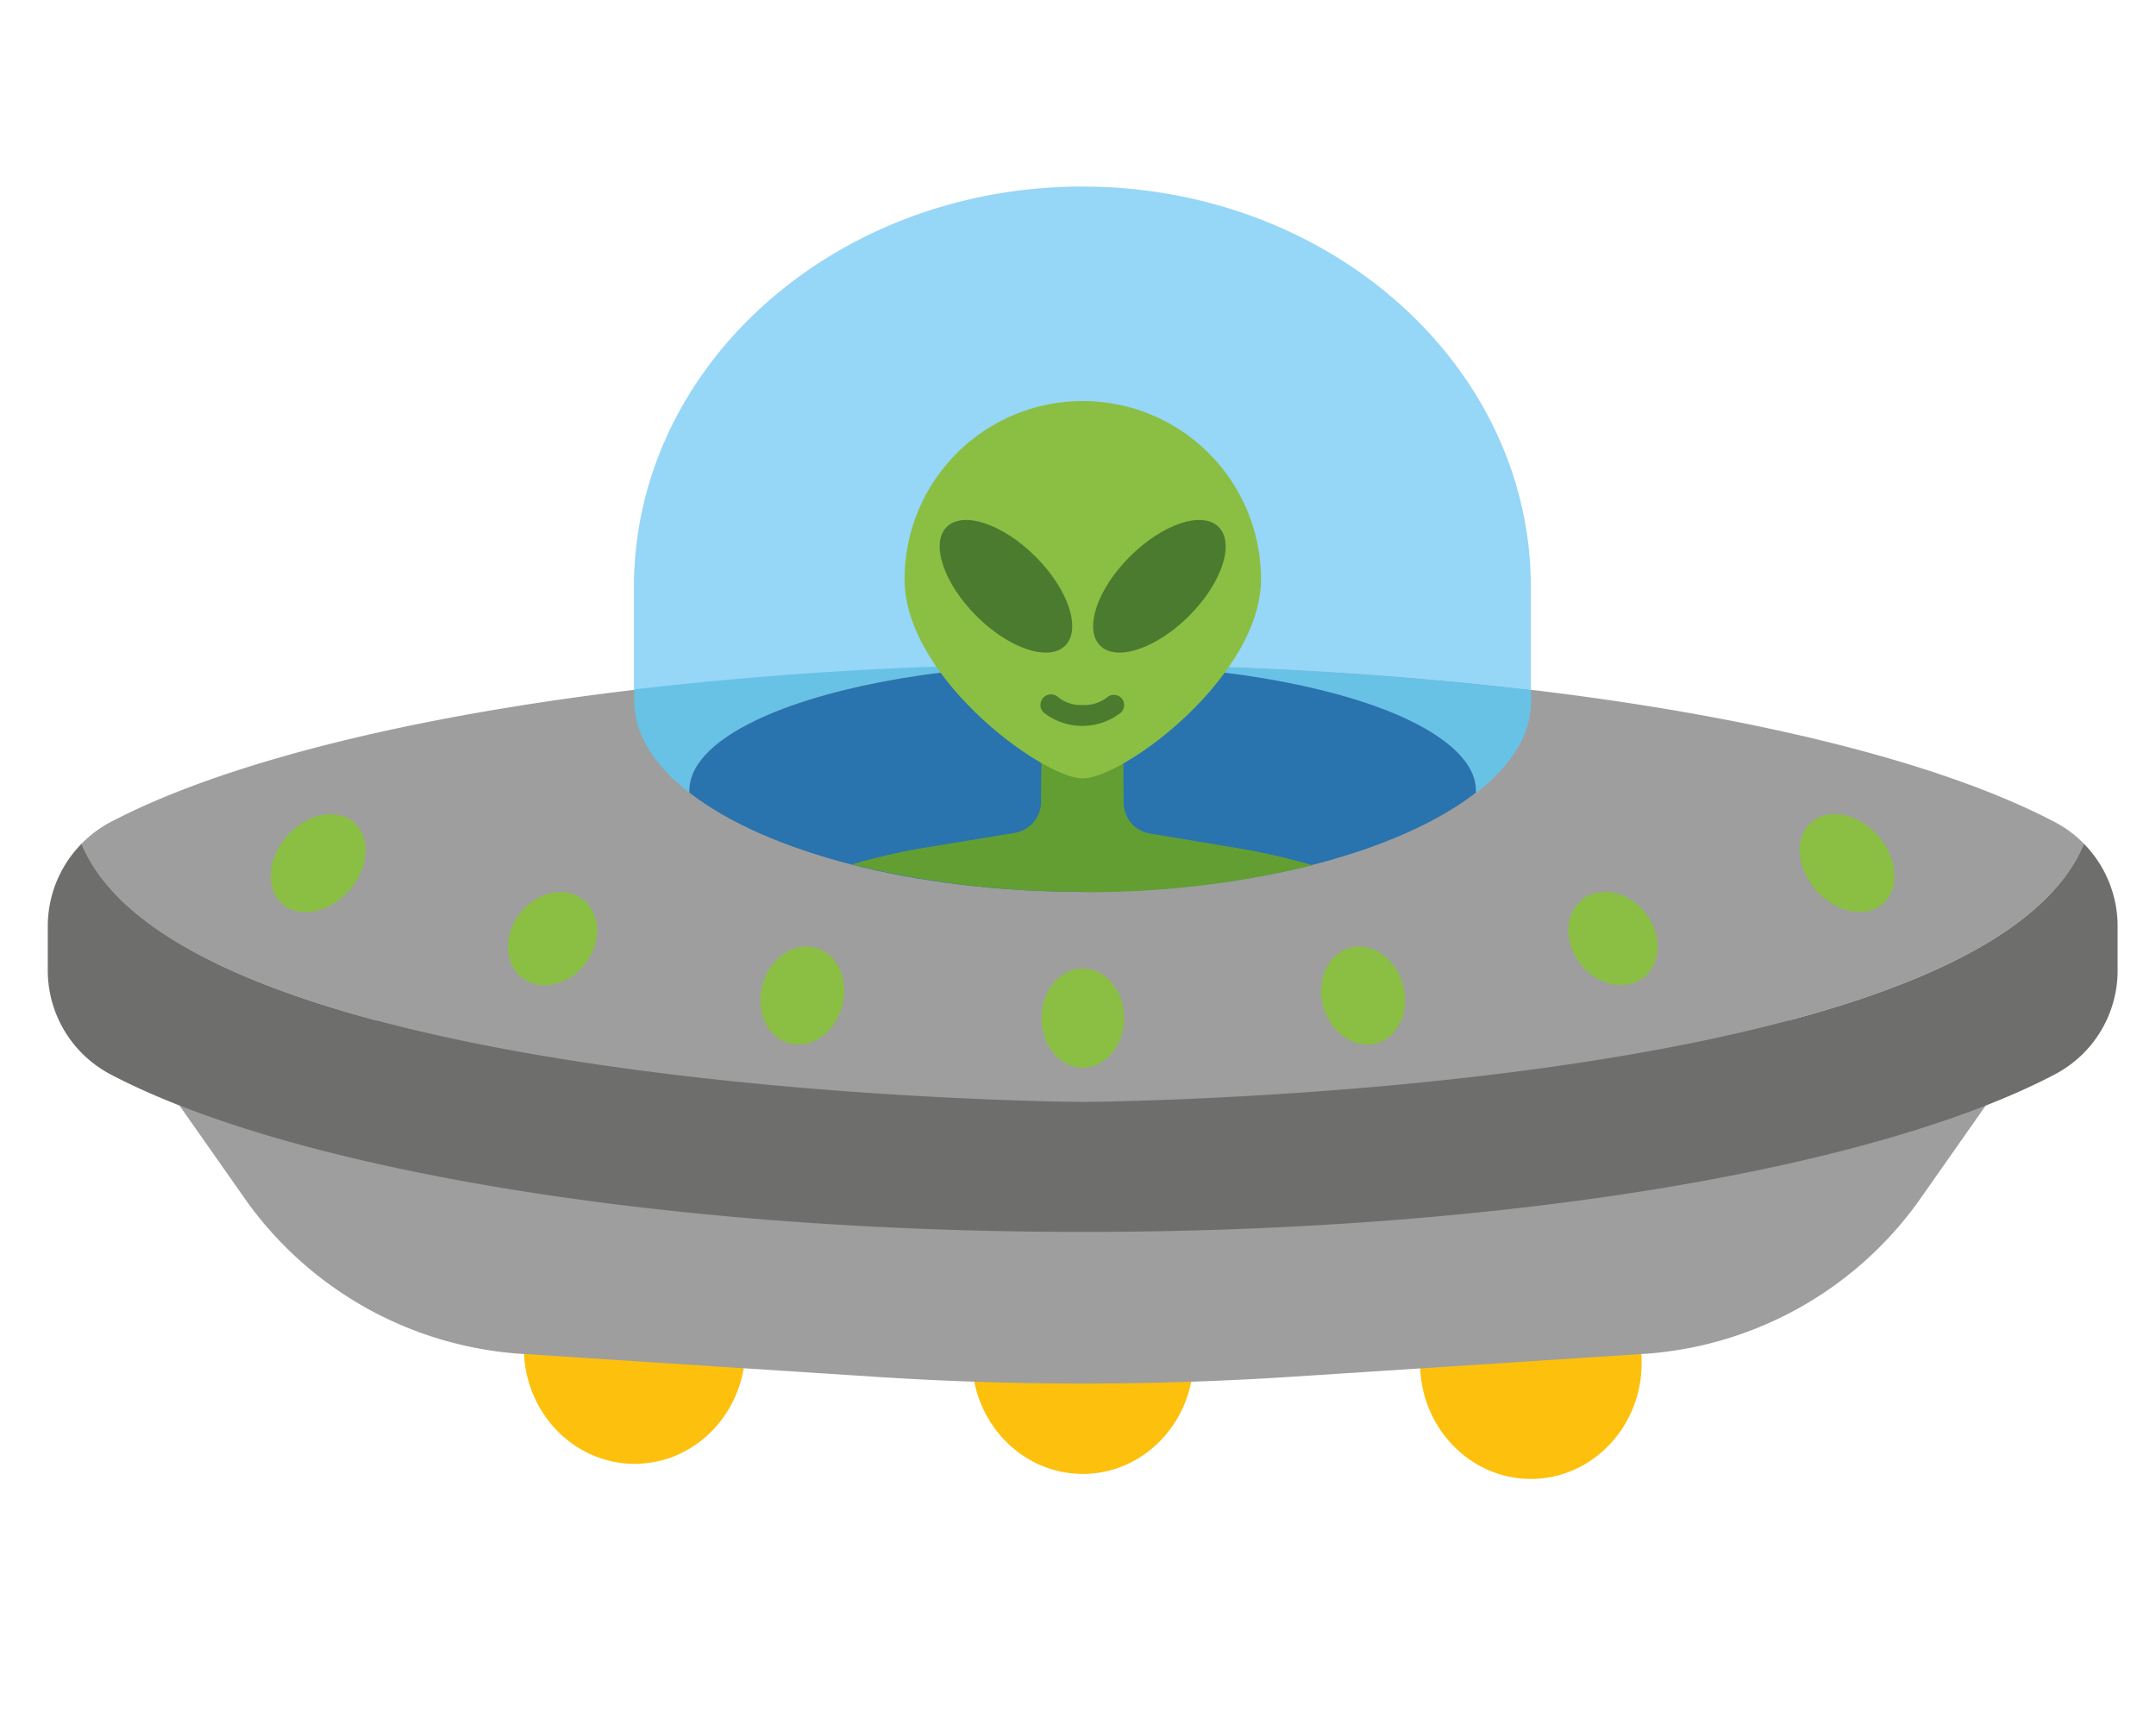 <svg xmlns="http://www.w3.org/2000/svg" width="250" height="200" viewBox="0 0 250 200"><title>2Artboard 1</title><ellipse cx="125.55" cy="157.44" rx="12.85" ry="13.45" fill="#fcc00d"/><ellipse cx="73.59" cy="156.27" rx="12.85" ry="13.45" fill="#fcc00d"/><ellipse cx="177.51" cy="158.02" rx="12.85" ry="13.45" fill="#fcc00d"/><path d="M152.43,100.26a109.26,109.26,0,0,1-26.88,3.18,109.14,109.14,0,0,1-26.88-3.18L19.5,126.31l9.22,13.13A42.7,42.7,0,0,0,61,157l40.66,2.64a371,371,0,0,0,47.86,0L190.13,157a42.67,42.67,0,0,0,32.24-17.59l9.22-13.13Z" fill="#9e9e9e"/><path d="M238.3,95.33C217.71,84.5,175,77.05,125.55,77.05S33.38,84.5,12.79,95.33a13.48,13.48,0,0,0-3.33,2.49c12.06,29.39,116.09,29.94,116.09,29.94s104-.55,116.09-29.94A13.54,13.54,0,0,0,238.3,95.33Z" fill="#9e9e9e"/><path d="M241.64,97.82c-12.07,29.39-116.09,29.94-116.09,29.94s-104-.55-116.09-29.94a13.64,13.64,0,0,0-3.92,9.57v5.1a13.62,13.62,0,0,0,7.25,12.06c20.59,10.83,63.35,18.28,112.76,18.28s92.16-7.45,112.75-18.28a13.6,13.6,0,0,0,7.25-12.06v-5.1A13.67,13.67,0,0,0,241.64,97.82Z" fill="#6e6e6d"/><path d="M177.51,68.07c0-25.65-23.27-46.44-52-46.44s-52,20.79-52,46.44V80a444.84,444.84,0,0,1,52-2.93,445,445,0,0,1,52,2.93Z" fill="#96d6f7"/><path d="M88.78,83c8.3-3.63,21.67-6,36.77-6a444.84,444.84,0,0,0-52,2.93v1.35c0,3.85,2.31,7.46,6.36,10.61,0-.07,0-.14,0-.22C79.94,88.47,83.22,85.47,88.78,83Z" fill="#67c2e6"/><path d="M125.55,77.05c15.09,0,28.46,2.36,36.76,6,5.56,2.43,8.85,5.43,8.85,8.68,0,.08,0,.15,0,.22,4.06-3.15,6.37-6.76,6.37-10.61V80A445,445,0,0,0,125.55,77.05Z" fill="#67c2e6"/><path d="M162.31,83c-8.3-3.63-21.67-6-36.76-6s-28.47,2.36-36.77,6c-5.56,2.43-8.84,5.43-8.84,8.68,0,.08,0,.15,0,.22,8.83,6.86,25.94,11.5,45.6,11.5s36.76-4.64,45.59-11.5c0-.07,0-.14,0-.22C171.16,88.47,167.87,85.47,162.31,83Z" fill="#2973ae"/><ellipse cx="125.55" cy="118.04" rx="4.79" ry="5.75" fill="#8abf44"/><ellipse cx="93.04" cy="115.43" rx="5.75" ry="4.79" transform="translate(-43.48 173.26) rotate(-74.09)" fill="#8abf44"/><ellipse cx="64.06" cy="108.82" rx="5.75" ry="4.79" transform="translate(-61.09 92.07) rotate(-51.89)" fill="#8abf44"/><ellipse cx="36.9" cy="100.07" rx="6.29" ry="4.79" transform="translate(-62.45 61.27) rotate(-48.42)" fill="#8abf44"/><ellipse cx="158.06" cy="115.43" rx="4.79" ry="5.75" transform="translate(-25.59 47.75) rotate(-15.91)" fill="#8abf44"/><ellipse cx="187.03" cy="108.82" rx="4.79" ry="5.75" transform="translate(-27.29 138.62) rotate(-38.11)" fill="#8abf44"/><ellipse cx="214.19" cy="100.07" rx="4.79" ry="6.29" transform="translate(-12.45 167.36) rotate(-41.58)" fill="#8abf44"/><path d="M120.76,87.47,120.71,93a3.63,3.63,0,0,1-3,3.55l-10.08,1.67a72.71,72.71,0,0,0-8.85,2,109.18,109.18,0,0,0,26.8,3.16v-16Z" fill="#639e33"/><path d="M133.3,96.63a3.62,3.62,0,0,1-3-3.55l-.05-5.54h-4.79v15.9h.12a109.33,109.33,0,0,0,26.62-3.12,73.15,73.15,0,0,0-8.79-2Z" fill="#639e33"/><path d="M125.55,46.5a20.66,20.66,0,0,0-20.66,20.66c0,3.74,1.73,7.5,4.21,10.88,5.09,6.93,13.36,12.21,16.45,12.21S136.9,85,142,78c2.49-3.38,4.22-7.14,4.22-10.88A20.66,20.66,0,0,0,125.55,46.5Z" fill="#8abf44"/><path d="M120.08,64.54c3.8,3.79,5.34,8.41,3.44,10.31s-6.52.36-10.31-3.44S107.87,63,109.77,61.1,116.28,60.74,120.08,64.54Z" fill="#4b7b2f"/><path d="M131,64.54c-3.79,3.79-5.33,8.41-3.44,10.31s6.52.36,10.32-3.44,5.33-8.41,3.43-10.31S134.81,60.74,131,64.54Z" fill="#4b7b2f"/><path d="M128.35,80.87a4.27,4.27,0,0,1-2.8.87,4.21,4.21,0,0,1-2.8-.87A1.22,1.22,0,0,0,121,82.6a7.25,7.25,0,0,0,9,0,1.21,1.21,0,0,0,0-1.7A1.22,1.22,0,0,0,128.35,80.87Z" fill="#4b7b2f"/></svg>